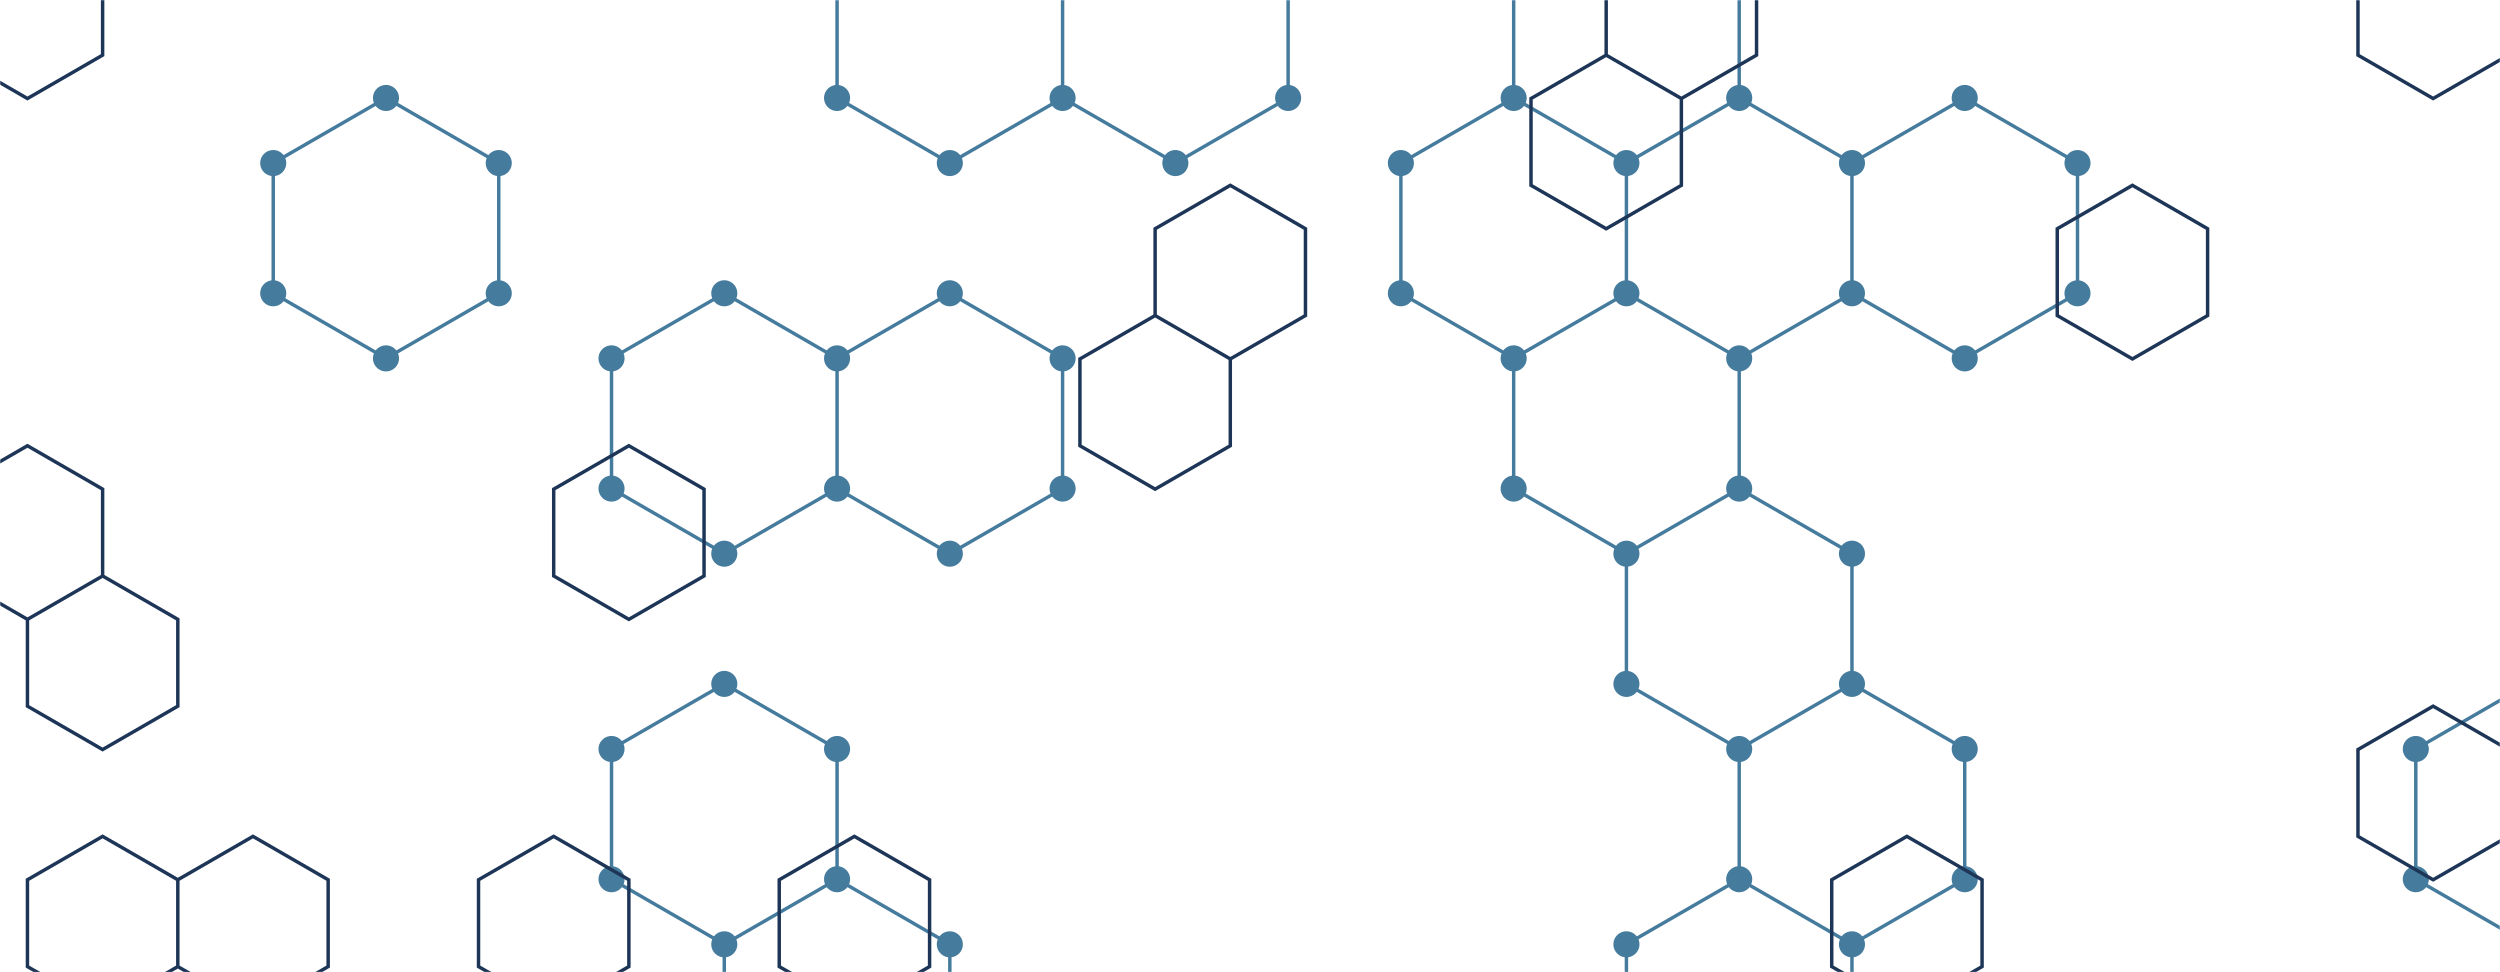 <svg xmlns="http://www.w3.org/2000/svg" version="1.1" xmlns:xlink="http://www.w3.org/1999/xlink" xmlns:svgjs="http://svgjs.com/svgjs" width="1440" height="560" preserveAspectRatio="none" viewBox="0 0 1440 560"><g mask="url(&quot;#SvgjsMask1024&quot;)" fill="none"><path d="M222.33 56.43L287.28 93.93L287.28 168.93L222.33 206.43L157.38 168.93L157.38 93.93zM417.19 168.93L482.15 206.43L482.15 281.43L417.19 318.93L352.24 281.43L352.24 206.43zM417.19 393.93L482.15 431.43L482.15 506.43L417.19 543.93L352.24 506.43L352.24 431.43zM482.15 506.43L547.1 543.93L547.1 618.93L482.15 656.43L417.19 618.93L417.19 543.93zM547.1 -56.07L612.05 -18.57L612.05 56.43L547.1 93.93L482.15 56.43L482.15 -18.57zM547.1 168.93L612.05 206.43L612.05 281.43L547.1 318.93L482.15 281.43L482.15 206.43zM677.01 -56.07L741.96 -18.57L741.96 56.43L677.01 93.93L612.05 56.43L612.05 -18.57zM871.87 56.43L936.82 93.93L936.82 168.93L871.87 206.43L806.91 168.93L806.91 93.93zM936.82 -56.07L1001.78 -18.57L1001.78 56.43L936.82 93.93L871.87 56.43L871.87 -18.57zM1001.78 56.43L1066.73 93.93L1066.73 168.93L1001.78 206.43L936.82 168.93L936.82 93.93zM936.82 168.93L1001.78 206.43L1001.78 281.43L936.82 318.93L871.87 281.43L871.87 206.43zM1001.78 281.43L1066.73 318.93L1066.73 393.93L1001.78 431.43L936.82 393.93L936.82 318.93zM1001.78 506.43L1066.73 543.93L1066.73 618.93L1001.78 656.43L936.82 618.93L936.82 543.93zM1131.68 56.43L1196.64 93.93L1196.64 168.93L1131.68 206.43L1066.73 168.93L1066.73 93.93zM1066.73 393.93L1131.68 431.43L1131.68 506.43L1066.73 543.93L1001.78 506.43L1001.78 431.43zM1456.45 393.93L1521.41 431.43L1521.41 506.43L1456.45 543.93L1391.5 506.43L1391.5 431.43zM1521.41 506.43L1586.36 543.93L1586.36 618.93L1521.41 656.43L1456.45 618.93L1456.45 543.93z" stroke="rgba(69, 123, 157, 1)" stroke-width="2"></path><path d="M214.83 56.43 a7.5 7.5 0 1 0 15 0 a7.5 7.5 0 1 0 -15 0zM279.78 93.93 a7.5 7.5 0 1 0 15 0 a7.5 7.5 0 1 0 -15 0zM279.78 168.93 a7.5 7.5 0 1 0 15 0 a7.5 7.5 0 1 0 -15 0zM214.83 206.43 a7.5 7.5 0 1 0 15 0 a7.5 7.5 0 1 0 -15 0zM149.88 168.93 a7.5 7.5 0 1 0 15 0 a7.5 7.5 0 1 0 -15 0zM149.88 93.93 a7.5 7.5 0 1 0 15 0 a7.5 7.5 0 1 0 -15 0zM409.69 168.93 a7.5 7.5 0 1 0 15 0 a7.5 7.5 0 1 0 -15 0zM474.65 206.43 a7.5 7.5 0 1 0 15 0 a7.5 7.5 0 1 0 -15 0zM474.65 281.43 a7.5 7.5 0 1 0 15 0 a7.5 7.5 0 1 0 -15 0zM409.69 318.93 a7.5 7.5 0 1 0 15 0 a7.5 7.5 0 1 0 -15 0zM344.74 281.43 a7.5 7.5 0 1 0 15 0 a7.5 7.5 0 1 0 -15 0zM344.74 206.43 a7.5 7.5 0 1 0 15 0 a7.5 7.5 0 1 0 -15 0zM409.69 393.93 a7.5 7.5 0 1 0 15 0 a7.5 7.5 0 1 0 -15 0zM474.65 431.43 a7.5 7.5 0 1 0 15 0 a7.5 7.5 0 1 0 -15 0zM474.65 506.43 a7.5 7.5 0 1 0 15 0 a7.5 7.5 0 1 0 -15 0zM409.69 543.93 a7.5 7.5 0 1 0 15 0 a7.5 7.5 0 1 0 -15 0zM344.74 506.43 a7.5 7.5 0 1 0 15 0 a7.5 7.5 0 1 0 -15 0zM344.74 431.43 a7.5 7.5 0 1 0 15 0 a7.5 7.5 0 1 0 -15 0zM539.6 543.93 a7.5 7.5 0 1 0 15 0 a7.5 7.5 0 1 0 -15 0zM539.6 618.93 a7.5 7.5 0 1 0 15 0 a7.5 7.5 0 1 0 -15 0zM474.65 656.43 a7.5 7.5 0 1 0 15 0 a7.5 7.5 0 1 0 -15 0zM409.69 618.93 a7.5 7.5 0 1 0 15 0 a7.5 7.5 0 1 0 -15 0zM539.6 -56.07 a7.5 7.5 0 1 0 15 0 a7.5 7.5 0 1 0 -15 0zM604.55 -18.57 a7.5 7.5 0 1 0 15 0 a7.5 7.5 0 1 0 -15 0zM604.55 56.43 a7.5 7.5 0 1 0 15 0 a7.5 7.5 0 1 0 -15 0zM539.6 93.93 a7.5 7.5 0 1 0 15 0 a7.5 7.5 0 1 0 -15 0zM474.65 56.43 a7.5 7.5 0 1 0 15 0 a7.5 7.5 0 1 0 -15 0zM474.65 -18.57 a7.5 7.5 0 1 0 15 0 a7.5 7.5 0 1 0 -15 0zM539.6 168.93 a7.5 7.5 0 1 0 15 0 a7.5 7.5 0 1 0 -15 0zM604.55 206.43 a7.5 7.5 0 1 0 15 0 a7.5 7.5 0 1 0 -15 0zM604.55 281.43 a7.5 7.5 0 1 0 15 0 a7.5 7.5 0 1 0 -15 0zM539.6 318.93 a7.5 7.5 0 1 0 15 0 a7.5 7.5 0 1 0 -15 0zM669.51 -56.07 a7.5 7.5 0 1 0 15 0 a7.5 7.5 0 1 0 -15 0zM734.46 -18.57 a7.5 7.5 0 1 0 15 0 a7.5 7.5 0 1 0 -15 0zM734.46 56.43 a7.5 7.5 0 1 0 15 0 a7.5 7.5 0 1 0 -15 0zM669.51 93.93 a7.5 7.5 0 1 0 15 0 a7.5 7.5 0 1 0 -15 0zM864.37 56.43 a7.5 7.5 0 1 0 15 0 a7.5 7.5 0 1 0 -15 0zM929.32 93.93 a7.5 7.5 0 1 0 15 0 a7.5 7.5 0 1 0 -15 0zM929.32 168.93 a7.5 7.5 0 1 0 15 0 a7.5 7.5 0 1 0 -15 0zM864.37 206.43 a7.5 7.5 0 1 0 15 0 a7.5 7.5 0 1 0 -15 0zM799.41 168.93 a7.5 7.5 0 1 0 15 0 a7.5 7.5 0 1 0 -15 0zM799.41 93.93 a7.5 7.5 0 1 0 15 0 a7.5 7.5 0 1 0 -15 0zM929.32 -56.07 a7.5 7.5 0 1 0 15 0 a7.5 7.5 0 1 0 -15 0zM994.28 -18.57 a7.5 7.5 0 1 0 15 0 a7.5 7.5 0 1 0 -15 0zM994.28 56.43 a7.5 7.5 0 1 0 15 0 a7.5 7.5 0 1 0 -15 0zM864.37 -18.57 a7.5 7.5 0 1 0 15 0 a7.5 7.5 0 1 0 -15 0zM1059.23 93.93 a7.5 7.5 0 1 0 15 0 a7.5 7.5 0 1 0 -15 0zM1059.23 168.93 a7.5 7.5 0 1 0 15 0 a7.5 7.5 0 1 0 -15 0zM994.28 206.43 a7.5 7.5 0 1 0 15 0 a7.5 7.5 0 1 0 -15 0zM994.28 281.43 a7.5 7.5 0 1 0 15 0 a7.5 7.5 0 1 0 -15 0zM929.32 318.93 a7.5 7.5 0 1 0 15 0 a7.5 7.5 0 1 0 -15 0zM864.37 281.43 a7.5 7.5 0 1 0 15 0 a7.5 7.5 0 1 0 -15 0zM1059.23 318.93 a7.5 7.5 0 1 0 15 0 a7.5 7.5 0 1 0 -15 0zM1059.23 393.93 a7.5 7.5 0 1 0 15 0 a7.5 7.5 0 1 0 -15 0zM994.28 431.43 a7.5 7.5 0 1 0 15 0 a7.5 7.5 0 1 0 -15 0zM929.32 393.93 a7.5 7.5 0 1 0 15 0 a7.5 7.5 0 1 0 -15 0zM994.28 506.43 a7.5 7.5 0 1 0 15 0 a7.5 7.5 0 1 0 -15 0zM1059.23 543.93 a7.5 7.5 0 1 0 15 0 a7.5 7.5 0 1 0 -15 0zM1059.23 618.93 a7.5 7.5 0 1 0 15 0 a7.5 7.5 0 1 0 -15 0zM994.28 656.43 a7.5 7.5 0 1 0 15 0 a7.5 7.5 0 1 0 -15 0zM929.32 618.93 a7.5 7.5 0 1 0 15 0 a7.5 7.5 0 1 0 -15 0zM929.32 543.93 a7.5 7.5 0 1 0 15 0 a7.5 7.5 0 1 0 -15 0zM1124.18 56.43 a7.5 7.5 0 1 0 15 0 a7.5 7.5 0 1 0 -15 0zM1189.14 93.93 a7.5 7.5 0 1 0 15 0 a7.5 7.5 0 1 0 -15 0zM1189.14 168.93 a7.5 7.5 0 1 0 15 0 a7.5 7.5 0 1 0 -15 0zM1124.18 206.43 a7.5 7.5 0 1 0 15 0 a7.5 7.5 0 1 0 -15 0zM1124.18 431.43 a7.5 7.5 0 1 0 15 0 a7.5 7.5 0 1 0 -15 0zM1124.18 506.43 a7.5 7.5 0 1 0 15 0 a7.5 7.5 0 1 0 -15 0zM1448.95 393.93 a7.5 7.5 0 1 0 15 0 a7.5 7.5 0 1 0 -15 0zM1513.91 431.43 a7.5 7.5 0 1 0 15 0 a7.5 7.5 0 1 0 -15 0zM1513.91 506.43 a7.5 7.5 0 1 0 15 0 a7.5 7.5 0 1 0 -15 0zM1448.95 543.93 a7.5 7.5 0 1 0 15 0 a7.5 7.5 0 1 0 -15 0zM1384 506.43 a7.5 7.5 0 1 0 15 0 a7.5 7.5 0 1 0 -15 0zM1384 431.43 a7.5 7.5 0 1 0 15 0 a7.5 7.5 0 1 0 -15 0zM1578.86 543.93 a7.5 7.5 0 1 0 15 0 a7.5 7.5 0 1 0 -15 0zM1578.86 618.93 a7.5 7.5 0 1 0 15 0 a7.5 7.5 0 1 0 -15 0zM1513.91 656.43 a7.5 7.5 0 1 0 15 0 a7.5 7.5 0 1 0 -15 0zM1448.95 618.93 a7.5 7.5 0 1 0 15 0 a7.5 7.5 0 1 0 -15 0z" fill="rgba(69, 123, 157, 1)"></path><path d="M15.81 -43.25L59.11 -18.25L59.11 31.75L15.81 56.75L-27.49 31.75L-27.49 -18.25zM15.81 256.75L59.11 281.75L59.11 331.75L15.81 356.75L-27.49 331.75L-27.49 281.75zM59.11 331.75L102.42 356.75L102.42 406.75L59.11 431.75L15.81 406.75L15.81 356.75zM59.11 481.75L102.42 506.75L102.42 556.75L59.11 581.75L15.81 556.75L15.81 506.75zM145.72 481.75L189.02 506.75L189.02 556.75L145.72 581.75L102.42 556.75L102.42 506.75zM318.93 481.75L362.23 506.75L362.23 556.75L318.93 581.75L275.63 556.75L275.63 506.75zM362.23 256.75L405.53 281.75L405.53 331.75L362.23 356.75L318.93 331.75L318.93 281.75zM492.14 481.75L535.44 506.75L535.44 556.75L492.14 581.75L448.84 556.75L448.84 506.75zM665.35 181.75L708.65 206.75L708.65 256.75L665.35 281.75L622.04 256.75L622.04 206.75zM708.65 106.75L751.95 131.75L751.95 181.75L708.65 206.75L665.35 181.75L665.35 131.75zM925.16 31.75L968.47 56.75L968.47 106.75L925.16 131.75L881.86 106.75L881.86 56.75zM968.47 -43.25L1011.77 -18.25L1011.77 31.75L968.47 56.75L925.16 31.75L925.16 -18.25zM1098.37 481.75L1141.67 506.75L1141.67 556.75L1098.37 581.75L1055.07 556.75L1055.07 506.75zM1228.28 106.75L1271.58 131.75L1271.58 181.75L1228.28 206.75L1184.98 181.75L1184.98 131.75zM1401.49 -43.25L1444.79 -18.25L1444.79 31.75L1401.49 56.75L1358.19 31.75L1358.19 -18.25zM1401.49 406.75L1444.79 431.75L1444.79 481.75L1401.49 506.75L1358.19 481.75L1358.19 431.75z" stroke="rgba(29, 53, 87, 1)" stroke-width="2"></path></g><defs><mask id="SvgjsMask1024"><rect width="1440" height="560" fill="#ffffff"></rect></mask></defs></svg>